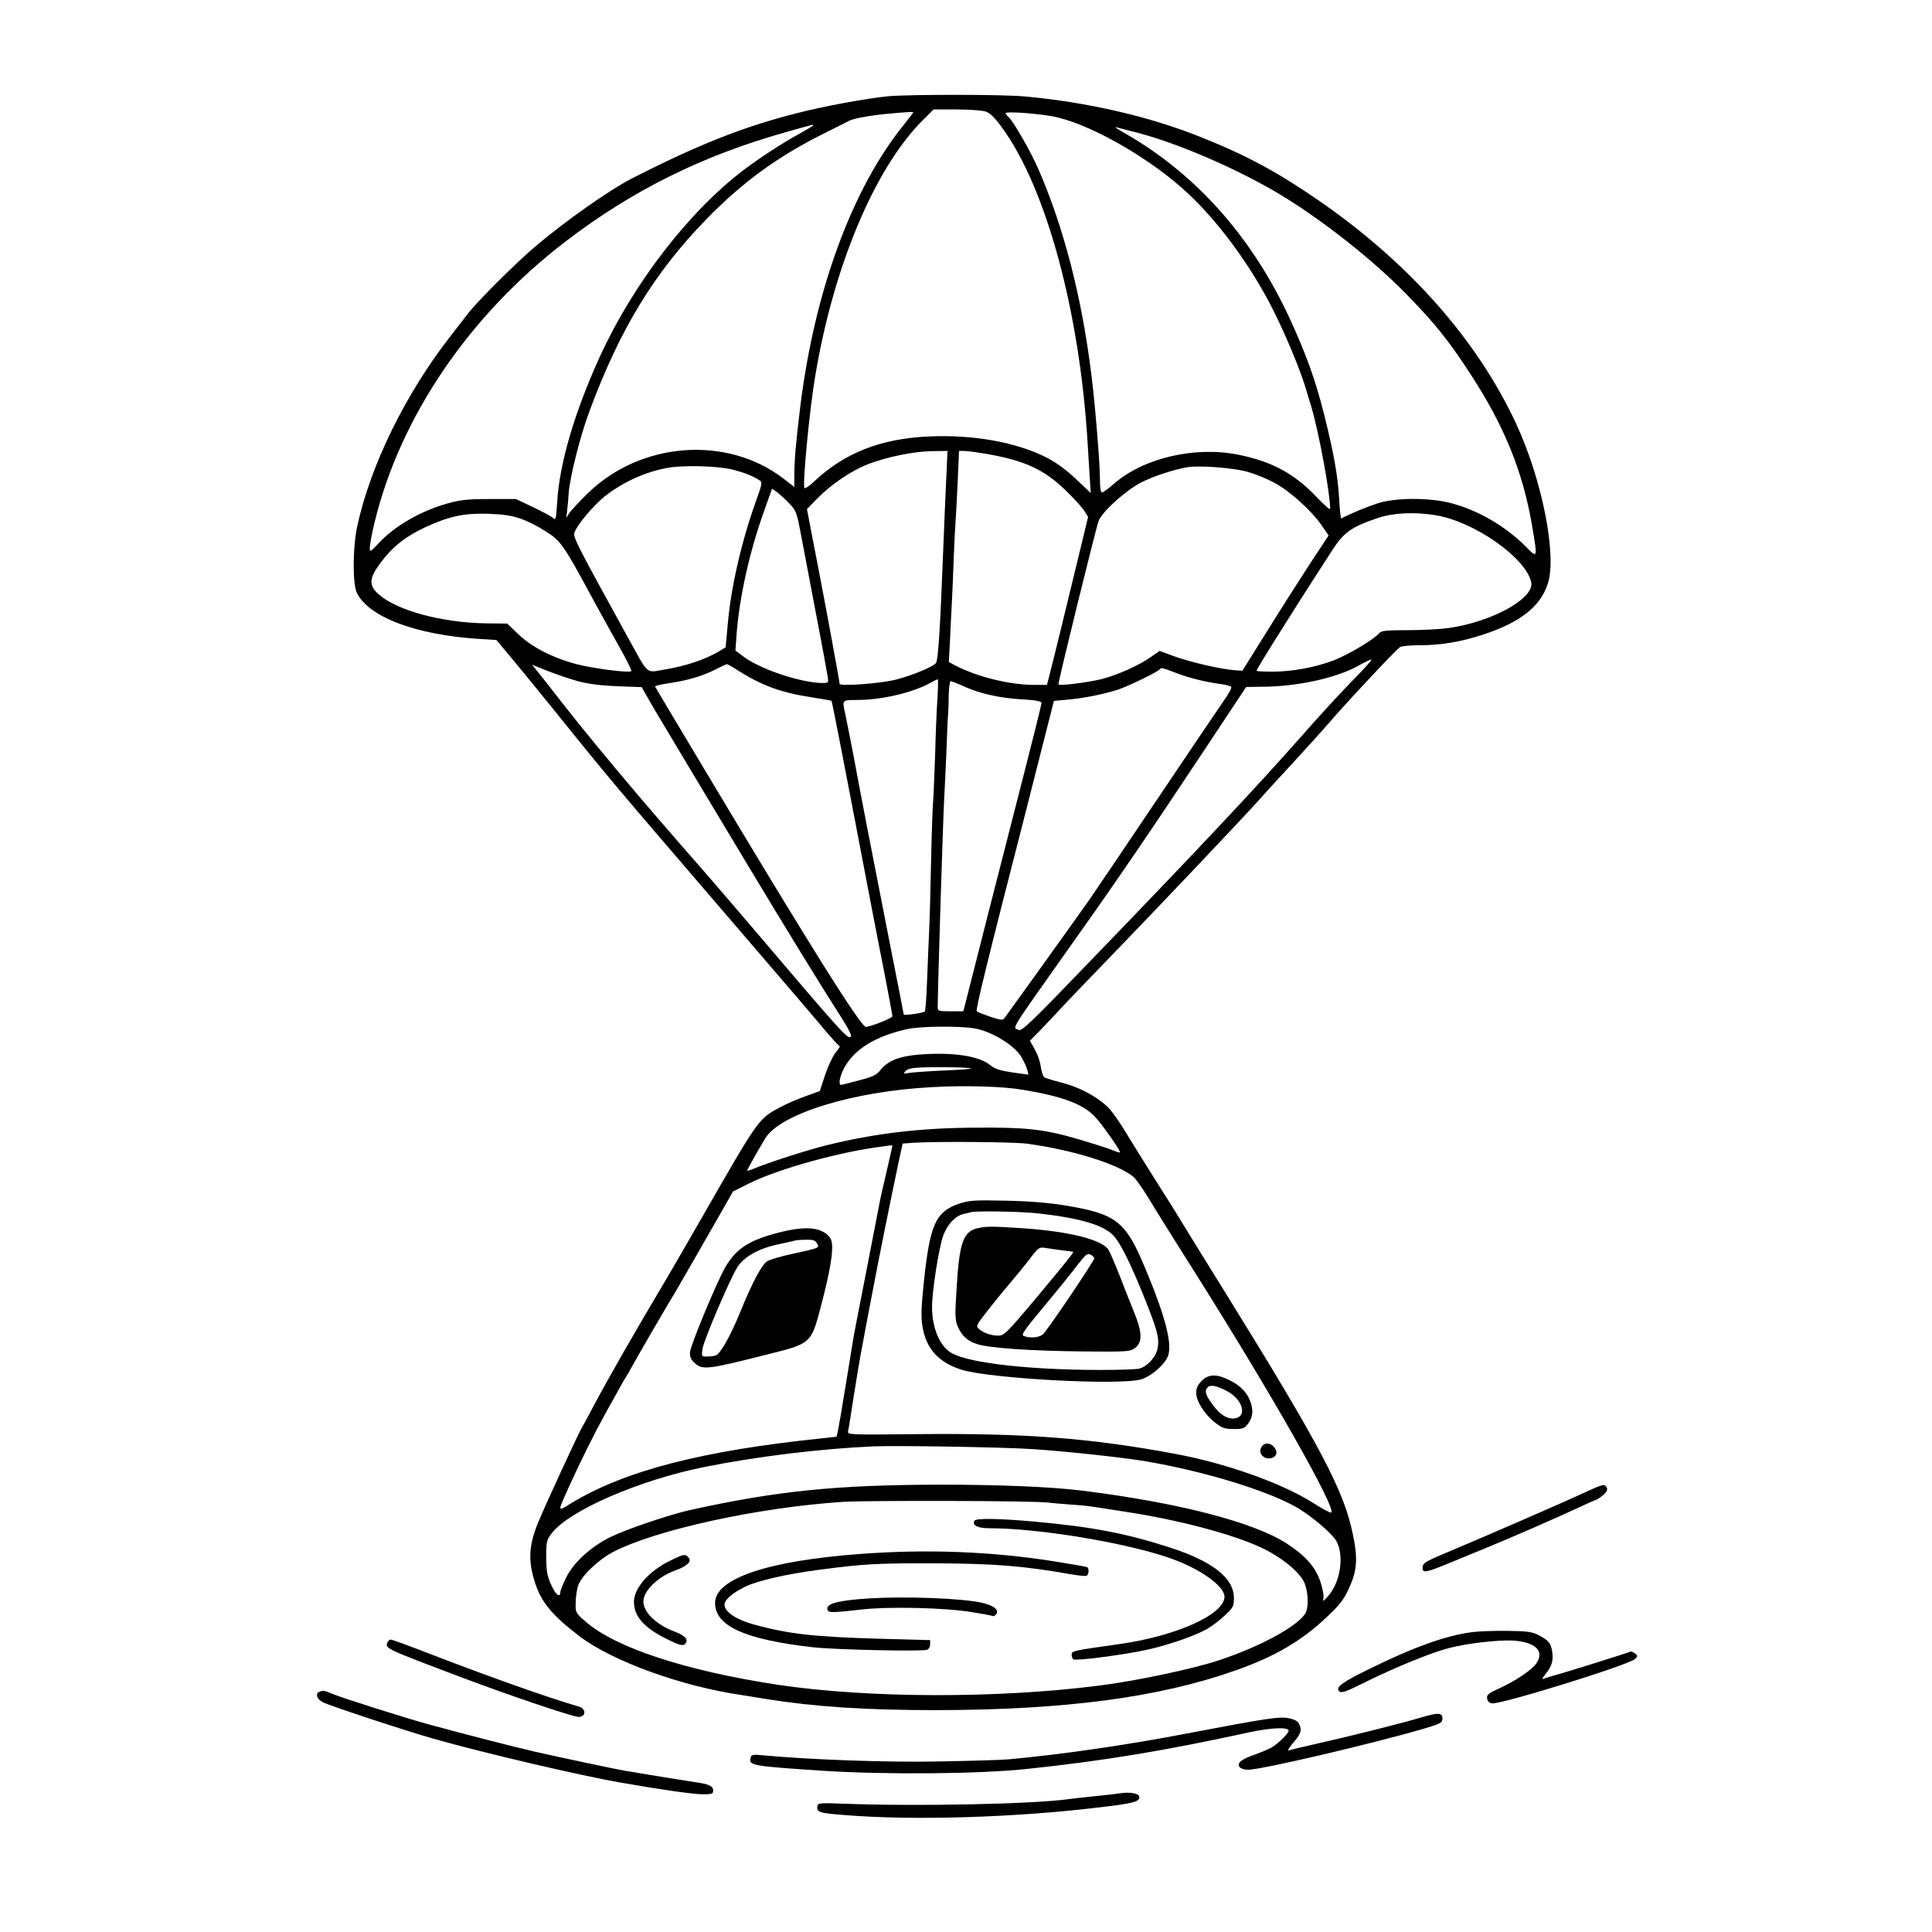 <?xml version="1.0" standalone="no"?>
<!DOCTYPE svg PUBLIC "-//W3C//DTD SVG 20010904//EN"
 "http://www.w3.org/TR/2001/REC-SVG-20010904/DTD/svg10.dtd">
<svg version="1.0" xmlns="http://www.w3.org/2000/svg"
 width="1024pt" height="1024pt" viewBox="0 0 1024 1024"
 preserveAspectRatio="xMidYMid meet">
<g transform="translate(0,1024) scale(0.1,-0.1)"
fill="#000000" stroke="none">
<path d="M4709 9730 c-113 -11 -344 -53 -490 -91 -283 -72 -526 -169 -874
-347 -116 -60 -348 -223 -505 -356 -99 -83 -312 -295 -358 -356 -15 -19 -58
-75 -97 -125 -238 -306 -423 -685 -492 -1006 -24 -114 -25 -311 0 -355 67
-126 311 -218 640 -240 l98 -6 96 -115 c52 -63 143 -174 201 -246 308 -382
296 -368 893 -1063 341 -396 526 -613 551 -644 12 -14 34 -39 50 -57 l30 -31
-26 -35 c-15 -20 -39 -73 -54 -118 l-27 -82 -75 -27 c-41 -14 -102 -41 -136
-59 -113 -60 -114 -61 -409 -576 -76 -132 -159 -276 -185 -320 -181 -304 -314
-537 -393 -685 -27 -52 -55 -104 -62 -115 -19 -31 -189 -400 -231 -500 -51
-124 -56 -203 -20 -318 34 -109 90 -177 241 -292 174 -131 539 -263 855 -309
19 -3 78 -12 130 -21 257 -41 525 -59 900 -59 685 1 1184 67 1590 211 208 73
352 158 485 285 65 61 89 92 114 148 44 95 49 158 21 290 -47 229 -170 463
-670 1270 -101 162 -206 333 -235 380 -28 47 -96 155 -150 240 -54 85 -119
191 -146 235 -26 44 -64 99 -84 123 -52 59 -154 117 -255 143 -47 12 -90 25
-96 30 -6 5 -14 31 -18 57 -3 26 -18 67 -32 91 l-25 45 59 60 c32 34 96 101
142 151 47 49 162 169 255 265 193 199 635 665 739 779 37 42 132 146 211 231
78 85 157 173 176 195 81 96 362 396 379 405 10 6 55 10 99 10 117 0 221 17
340 56 197 64 304 148 344 268 51 150 -30 556 -168 852 -207 444 -566 850
-1045 1181 -219 151 -383 240 -627 337 -271 109 -602 185 -933 215 -118 11
-605 11 -721 1z m511 -80 c27 -8 47 -27 90 -85 235 -320 414 -979 455 -1680 3
-55 8 -136 11 -179 l5 -79 -81 77 c-60 55 -105 87 -165 117 -160 77 -377 115
-604 106 -260 -10 -456 -87 -618 -241 -24 -22 -46 -37 -49 -33 -12 11 26 412
56 589 96 581 314 1101 566 1356 l62 62 119 0 c65 0 134 -5 153 -10z m-380 -6
c0 -2 -21 -30 -46 -61 -277 -340 -477 -884 -553 -1503 -23 -190 -31 -281 -31
-363 l0 -58 -57 44 c-300 231 -758 196 -1038 -78 -45 -44 -89 -91 -98 -105
l-16 -25 4 30 c2 17 7 62 9 101 7 87 61 304 110 434 160 432 342 732 616 1014
194 200 382 337 632 461 62 31 120 60 129 65 24 13 123 30 214 38 113 10 125
10 125 6z m730 -19 c181 -30 493 -202 700 -386 175 -155 361 -406 482 -650 62
-123 141 -314 166 -399 6 -19 20 -66 32 -105 40 -135 100 -457 100 -542 0 -7
-32 21 -71 62 -118 124 -235 188 -411 224 -232 48 -506 -15 -665 -154 -28 -25
-56 -45 -62 -45 -7 0 -11 26 -11 69 0 84 -25 391 -45 551 -51 416 -147 786
-282 1095 -39 91 -134 255 -157 274 -9 8 -16 17 -16 21 0 10 142 1 240 -15z
m-1260 -49 c0 -3 -35 -24 -77 -47 -87 -48 -198 -120 -289 -188 -293 -222 -588
-604 -766 -994 -133 -293 -213 -563 -225 -770 -6 -89 -7 -96 -22 -82 -9 8 -57
34 -106 57 l-90 43 -140 0 c-117 0 -154 -4 -225 -24 -140 -39 -278 -119 -362
-209 -46 -49 -48 -50 -48 -24 0 15 11 74 25 132 135 559 502 1100 1015 1492
356 272 725 454 1170 579 74 21 136 38 138 38 1 1 2 -1 2 -3z m1721 -40 c223
-59 537 -196 759 -330 223 -135 489 -346 661 -522 158 -162 226 -247 343 -427
179 -274 277 -516 326 -801 30 -178 30 -177 -32 -114 -110 111 -261 198 -408
234 -112 27 -284 26 -376 -3 -56 -18 -146 -55 -195 -81 -3 -1 -8 44 -11 100
-7 124 -27 240 -80 452 -45 178 -92 311 -179 501 -200 436 -499 773 -879 990
-36 20 -56 34 -45 31 11 -3 63 -17 116 -30z m-1015 -1818 c-4 -73 -11 -252
-17 -398 -16 -422 -27 -580 -38 -594 -17 -21 -122 -64 -208 -87 -82 -22 -303
-38 -303 -23 0 12 -71 398 -110 599 -17 88 -38 198 -47 243 l-16 84 54 55 c77
78 181 148 270 183 102 39 246 68 342 69 l79 1 -6 -132z m184 121 c221 -35
330 -83 447 -197 45 -43 90 -93 101 -111 l19 -31 -38 -158 c-54 -225 -158
-650 -170 -694 l-10 -38 -69 0 c-126 0 -295 41 -411 100 l-40 21 6 112 c3 62
7 153 10 202 3 50 7 158 10 240 3 83 8 170 10 195 2 25 7 118 11 208 l7 162
26 0 c14 0 55 -5 91 -11z m-1317 -88 c69 -18 107 -34 146 -59 11 -8 8 -25 -17
-93 -80 -221 -136 -462 -154 -659 l-12 -131 -40 -24 c-68 -40 -172 -75 -274
-92 -114 -19 -89 -39 -206 172 -259 470 -288 526 -282 549 10 40 106 154 170
202 95 72 204 121 317 143 85 17 270 12 352 -8z m2730 -12 c40 -11 103 -37
140 -57 79 -41 197 -147 251 -225 l38 -55 -101 -153 c-55 -85 -158 -246 -228
-359 l-128 -205 -45 3 c-72 6 -229 42 -315 73 l-79 29 -43 -30 c-62 -45 -178
-97 -263 -119 -77 -19 -230 -38 -230 -28 0 21 196 818 213 866 17 47 141 160
224 203 63 33 176 70 248 82 66 10 247 -4 318 -25z m-2430 -167 c35 -36 40
-48 58 -143 11 -57 35 -185 54 -284 33 -170 80 -421 92 -492 5 -32 4 -33 -28
-33 -112 1 -321 70 -413 136 l-48 36 6 86 c15 197 68 436 146 654 l42 118 27
-19 c14 -11 43 -37 64 -59z m-1424 -81 c36 -12 95 -42 133 -67 82 -52 94 -70
253 -364 28 -52 86 -157 129 -233 43 -76 76 -141 72 -144 -11 -11 -203 14
-291 37 -125 33 -236 90 -306 157 l-61 58 -107 1 c-236 3 -475 67 -574 154
-54 47 -52 85 13 171 61 82 132 137 235 185 129 59 203 74 330 71 82 -3 126
-9 174 -26z m4851 18 c204 -33 480 -227 506 -356 17 -85 -210 -210 -440 -242
-42 -6 -140 -11 -215 -11 -117 0 -141 -3 -152 -17 -27 -32 -161 -112 -237
-142 -99 -38 -223 -61 -328 -61 -46 0 -84 2 -84 5 0 10 217 355 402 640 62 95
101 122 239 169 83 28 194 34 309 15z m-442 -877 c-58 -59 -179 -190 -268
-292 -241 -273 -547 -599 -1139 -1212 -296 -308 -347 -356 -362 -347 -32 17
-62 -31 293 471 233 328 395 566 693 1015 l220 332 80 1 c185 0 393 45 510
109 38 22 72 37 74 35 3 -3 -43 -53 -101 -112z m-4103 -3 c54 -14 121 -23 208
-26 l128 -5 41 -72 c22 -39 114 -192 203 -341 89 -148 231 -385 315 -525 203
-338 407 -670 491 -800 45 -70 65 -108 58 -115 -15 -15 -43 16 -514 570 -103
121 -227 265 -275 320 -332 377 -613 713 -799 955 -19 25 -50 63 -68 86 l-33
41 82 -33 c46 -18 119 -43 163 -55z m847 57 c125 -79 228 -117 385 -141 60
-10 109 -18 110 -19 3 -3 52 -253 208 -1071 20 -104 54 -280 76 -390 21 -110
39 -205 39 -211 0 -10 -102 -51 -140 -57 -25 -4 -308 448 -861 1373 -199 333
-254 425 -257 431 -2 4 34 12 80 19 92 13 178 39 247 75 25 13 49 24 53 25 4
0 31 -15 60 -34z m2328 -15 c62 -24 150 -46 227 -56 29 -4 56 -11 59 -16 3 -5
-14 -37 -39 -72 -24 -34 -184 -271 -356 -527 -172 -256 -333 -494 -358 -530
-68 -97 -431 -602 -446 -622 -13 -17 -17 -17 -78 3 -35 12 -68 25 -72 29 -7 6
49 238 259 1055 42 165 93 365 113 445 l37 145 74 7 c84 7 191 29 266 53 57
19 213 95 221 108 6 10 14 8 93 -22z m-1271 -128 c-4 -54 -10 -195 -13 -313
-4 -118 -9 -231 -11 -250 -2 -19 -7 -154 -10 -300 -3 -146 -7 -310 -10 -365
-3 -55 -7 -174 -11 -265 -3 -91 -9 -168 -12 -171 -8 -8 -112 -23 -112 -16 0 2
-34 177 -76 388 -99 505 -156 797 -193 999 -18 91 -36 184 -41 207 -17 74 -18
73 63 73 129 0 292 38 387 90 19 11 37 19 40 20 3 0 2 -44 -1 -97z m142 58
c85 -38 192 -62 312 -68 66 -4 97 -10 97 -18 0 -12 -34 -148 -196 -780 -41
-159 -107 -417 -146 -572 l-72 -283 -68 0 c-64 0 -68 1 -68 23 1 122 28 990
35 1117 3 47 8 162 12 255 3 94 7 175 8 180 1 6 3 47 3 93 1 45 6 82 11 82 4
0 37 -13 72 -29z m56 -1812 c89 -16 208 -88 245 -149 15 -25 30 -57 33 -71 l6
-25 -86 12 c-66 10 -93 19 -116 38 -59 50 -203 71 -384 56 -101 -9 -160 -33
-199 -82 -19 -25 -40 -35 -112 -54 -49 -13 -92 -24 -96 -24 -15 0 -8 41 13 83
52 103 164 174 339 213 70 15 275 17 357 3z m-21 -212 c3 -3 -64 -8 -148 -11
-84 -4 -166 -10 -183 -13 -26 -5 -28 -4 -16 10 9 11 34 17 79 19 93 4 262 1
268 -5z m275 -113 c207 -34 317 -75 381 -141 38 -40 140 -185 134 -191 -2 -2
-21 4 -42 13 -22 9 -107 36 -189 60 -176 51 -272 61 -550 58 -284 -2 -520 -31
-770 -92 -108 -27 -308 -91 -392 -126 -18 -8 -33 -12 -33 -9 0 4 49 92 95 169
78 131 464 251 885 273 178 10 375 4 481 -14z m24 -286 c238 -32 479 -107 562
-175 12 -10 45 -56 74 -103 70 -115 154 -249 256 -410 403 -639 745 -1241 719
-1267 -3 -3 -46 19 -94 50 -167 106 -462 211 -737 262 -448 83 -786 109 -1349
104 -382 -4 -385 -4 -381 16 3 11 16 94 30 185 14 91 34 210 45 265 10 55 33
177 51 270 32 170 97 494 140 697 l23 107 55 4 c117 8 539 5 606 -5z m-715
-11 c0 -2 -14 -61 -30 -133 -17 -71 -35 -149 -39 -174 -6 -34 -110 -565 -135
-695 -2 -11 -20 -121 -40 -245 -20 -124 -40 -241 -44 -260 l-8 -35 -74 -8
c-640 -66 -1048 -172 -1332 -344 -76 -47 -75 -53 -10 92 59 130 132 277 189
380 28 50 63 113 78 140 15 28 31 55 35 60 4 6 21 35 37 65 30 55 172 299 230
395 27 46 93 161 243 423 l55 97 84 42 c156 78 486 169 706 196 17 2 36 5 43
6 6 0 12 0 12 -2z m750 -1608 c179 -12 482 -45 598 -65 306 -53 625 -150 787
-239 75 -41 193 -140 217 -181 44 -76 23 -221 -43 -294 -24 -27 -30 -30 -25
-14 4 12 -3 51 -15 89 -26 79 -80 140 -179 204 -176 114 -579 218 -1090 281
-162 20 -439 31 -746 31 -551 -1 -867 -33 -1329 -135 -110 -25 -332 -100 -418
-142 -105 -51 -201 -139 -238 -219 -16 -33 -29 -65 -29 -72 0 -34 -24 -18 -47
34 -23 49 -27 72 -28 148 0 84 2 92 29 128 92 121 464 282 806 351 285 57 613
97 900 110 125 5 695 -4 850 -15z m75 -283 c17 -2 68 -7 115 -10 47 -3 99 -8
115 -11 17 -2 93 -14 170 -26 294 -44 600 -126 745 -199 106 -53 192 -127 215
-182 20 -52 22 -132 2 -162 -46 -69 -242 -175 -457 -246 -135 -45 -441 -110
-635 -134 -539 -69 -1225 -67 -1700 4 -489 74 -865 197 -1022 336 -51 44 -53
47 -52 97 0 29 6 69 12 90 16 52 105 138 186 181 227 118 771 237 1221 266
136 8 1029 6 1085 -4z"/>
<path d="M5086 3861 c-128 -43 -158 -109 -191 -432 -12 -117 -14 -170 -6 -218
19 -119 86 -193 208 -231 152 -47 835 -84 951 -51 48 14 115 69 139 115 31 60
-6 210 -120 481 -101 241 -151 280 -410 324 -88 15 -188 24 -320 27 -171 4
-198 2 -251 -15z m404 -51 c244 -26 373 -66 422 -131 38 -50 90 -159 157 -326
66 -165 76 -206 67 -258 -10 -50 -58 -101 -102 -110 -20 -3 -109 -6 -198 -6
-373 0 -688 35 -788 87 -65 34 -108 132 -108 247 0 85 37 319 60 380 23 60 64
103 108 113 15 3 32 7 37 9 22 8 256 4 345 -5z"/>
<path d="M5180 3730 c-75 -18 -96 -78 -110 -323 -9 -135 -8 -163 5 -195 23
-52 51 -79 104 -96 64 -21 281 -36 568 -39 233 -2 242 -1 270 19 39 30 37 84
-6 189 -18 44 -53 132 -77 195 -25 63 -51 124 -59 136 -35 54 -207 97 -453
114 -168 11 -194 11 -242 0z m450 -117 c30 -3 56 -7 58 -8 4 -3 -41 -59 -213
-265 -136 -161 -153 -179 -182 -179 -37 -1 -81 14 -105 36 -16 14 -13 21 43
92 33 42 86 108 119 146 33 39 79 95 102 125 52 69 56 72 93 65 17 -3 55 -8
85 -12z m170 -42 c0 -14 -250 -384 -272 -403 -21 -18 -68 -22 -102 -9 -15 6 1
29 111 161 71 85 150 183 176 218 42 54 51 61 68 52 10 -6 19 -15 19 -19z"/>
<path d="M6369 2921 c-21 -21 -29 -39 -29 -63 0 -44 44 -114 100 -158 37 -29
51 -34 97 -34 46 -1 58 3 74 23 27 34 33 67 20 111 -16 54 -52 94 -113 124
-70 35 -112 34 -149 -3z m136 -55 c84 -45 107 -137 37 -144 -40 -4 -82 24
-122 83 -33 47 -36 65 -18 83 14 14 50 7 103 -22z"/>
<path d="M6692 2578 c-27 -27 -6 -68 34 -68 31 0 48 24 35 48 -16 31 -49 40
-69 20z"/>
<path d="M4101 3700 c-137 -38 -202 -83 -256 -175 -45 -77 -187 -419 -188
-453 -1 -26 6 -40 28 -59 38 -34 73 -30 345 39 284 71 266 55 331 303 50 196
62 296 37 327 -47 57 -135 63 -297 18z m229 -50 c13 -25 18 -23 -127 -55 -62
-13 -123 -31 -137 -40 -29 -19 -78 -111 -141 -265 -51 -126 -106 -225 -131
-234 -9 -3 -29 -6 -46 -6 -30 0 -30 1 -25 39 6 46 148 377 186 436 37 55 111
97 212 119 46 10 89 19 94 21 6 2 31 4 57 4 38 1 49 -3 58 -19z"/>
<path d="M5165 2180 c-15 -24 17 -40 79 -40 261 0 720 -76 956 -158 160 -56
290 -148 290 -205 0 -94 -258 -210 -564 -252 -236 -33 -246 -35 -246 -55 0
-10 4 -21 9 -25 16 -9 267 24 391 51 121 27 269 79 329 117 20 12 57 41 84 66
43 40 47 48 47 91 0 106 -112 194 -340 268 -232 75 -410 109 -715 137 -189 17
-311 19 -320 5z"/>
<path d="M4563 2004 c-492 -36 -773 -130 -773 -260 0 -123 159 -194 520 -235
117 -13 578 -23 604 -13 9 3 16 16 16 29 l0 22 -257 7 c-359 10 -495 25 -685
78 -88 25 -148 66 -148 103 0 25 38 59 107 94 64 32 219 68 396 91 243 32 308
35 632 34 301 -2 450 -14 695 -57 42 -7 81 -12 88 -9 13 4 16 38 4 46 -4 2
-84 16 -177 31 -333 52 -670 65 -1022 39z"/>
<path d="M3554 1969 c-113 -54 -194 -146 -194 -219 0 -76 52 -136 170 -195 77
-39 98 -43 107 -19 8 20 -11 37 -66 58 -94 36 -161 102 -161 158 0 56 77 131
168 164 64 23 90 48 72 68 -17 21 -25 20 -96 -15z"/>
<path d="M4605 1768 c-154 -10 -220 -26 -220 -53 0 -24 12 -25 179 -6 147 17
448 10 590 -14 55 -9 103 -18 107 -20 4 -3 12 1 18 8 19 24 -11 48 -79 63
-108 23 -400 34 -595 22z"/>
<path d="M8420 2339 c-115 -54 -547 -242 -760 -331 -109 -46 -120 -53 -120
-79 0 -28 19 -24 143 27 62 26 148 61 192 79 132 54 384 164 484 211 51 24 96
44 100 44 3 0 19 11 35 23 20 16 27 29 23 40 -9 23 -21 21 -97 -14z"/>
<path d="M7800 1589 c-141 -19 -308 -79 -553 -200 -126 -62 -164 -89 -153
-108 12 -19 29 -13 156 50 146 72 339 151 430 174 91 24 253 43 333 40 122 -6
175 -54 131 -120 -22 -34 -112 -95 -198 -134 -58 -26 -67 -34 -64 -53 2 -15
11 -24 26 -26 47 -7 727 204 758 235 15 15 15 18 -1 30 -10 7 -21 11 -24 9 -8
-5 -342 -110 -400 -125 -23 -7 -50 -15 -60 -19 -10 -4 -6 5 12 27 32 39 41 70
34 117 -7 45 -20 60 -71 87 -35 18 -60 22 -166 23 -69 1 -154 -2 -190 -7z"/>
<path d="M2053 1534 c-12 -31 -13 -31 392 -184 245 -93 592 -210 621 -210 41
0 42 44 1 55 -164 48 -450 149 -778 275 -113 44 -211 80 -218 80 -6 0 -14 -7
-18 -16z"/>
<path d="M1693 1273 c-24 -9 -13 -41 20 -56 46 -22 441 -152 583 -192 262 -75
788 -198 999 -234 211 -37 381 -61 429 -61 50 0 56 2 56 20 0 24 -23 34 -95
44 -40 6 -246 39 -375 61 -47 8 -359 74 -472 100 -124 29 -352 87 -568 146
-121 33 -461 141 -508 161 -46 19 -49 20 -69 11z"/>
<path d="M7525 1135 c-92 -28 -384 -101 -559 -140 -65 -15 -126 -29 -135 -33
-9 -3 0 13 20 37 44 50 51 71 35 103 -8 16 -24 25 -56 31 -50 10 -120 -1 -545
-82 -319 -61 -650 -109 -940 -136 -33 -3 -195 -8 -360 -11 -276 -6 -684 9
-936 32 -61 6 -66 5 -71 -14 -11 -39 12 -43 377 -67 337 -22 839 -18 1095 10
405 43 720 95 1179 195 110 23 201 27 201 7 0 -14 -51 -65 -90 -89 -14 -8 -54
-25 -90 -38 -72 -25 -96 -45 -79 -67 6 -7 26 -13 44 -13 71 0 655 137 930 217
91 27 100 32 100 54 0 33 -22 33 -120 4z"/>
<path d="M5935 735 c-11 -2 -69 -9 -130 -15 -60 -6 -121 -13 -135 -15 -185
-27 -806 -40 -1200 -25 -132 5 -135 4 -138 -16 -4 -29 12 -34 143 -44 359 -30
903 -14 1355 41 181 21 213 30 208 57 -3 17 -51 25 -103 17z"/>
</g>
</svg>

